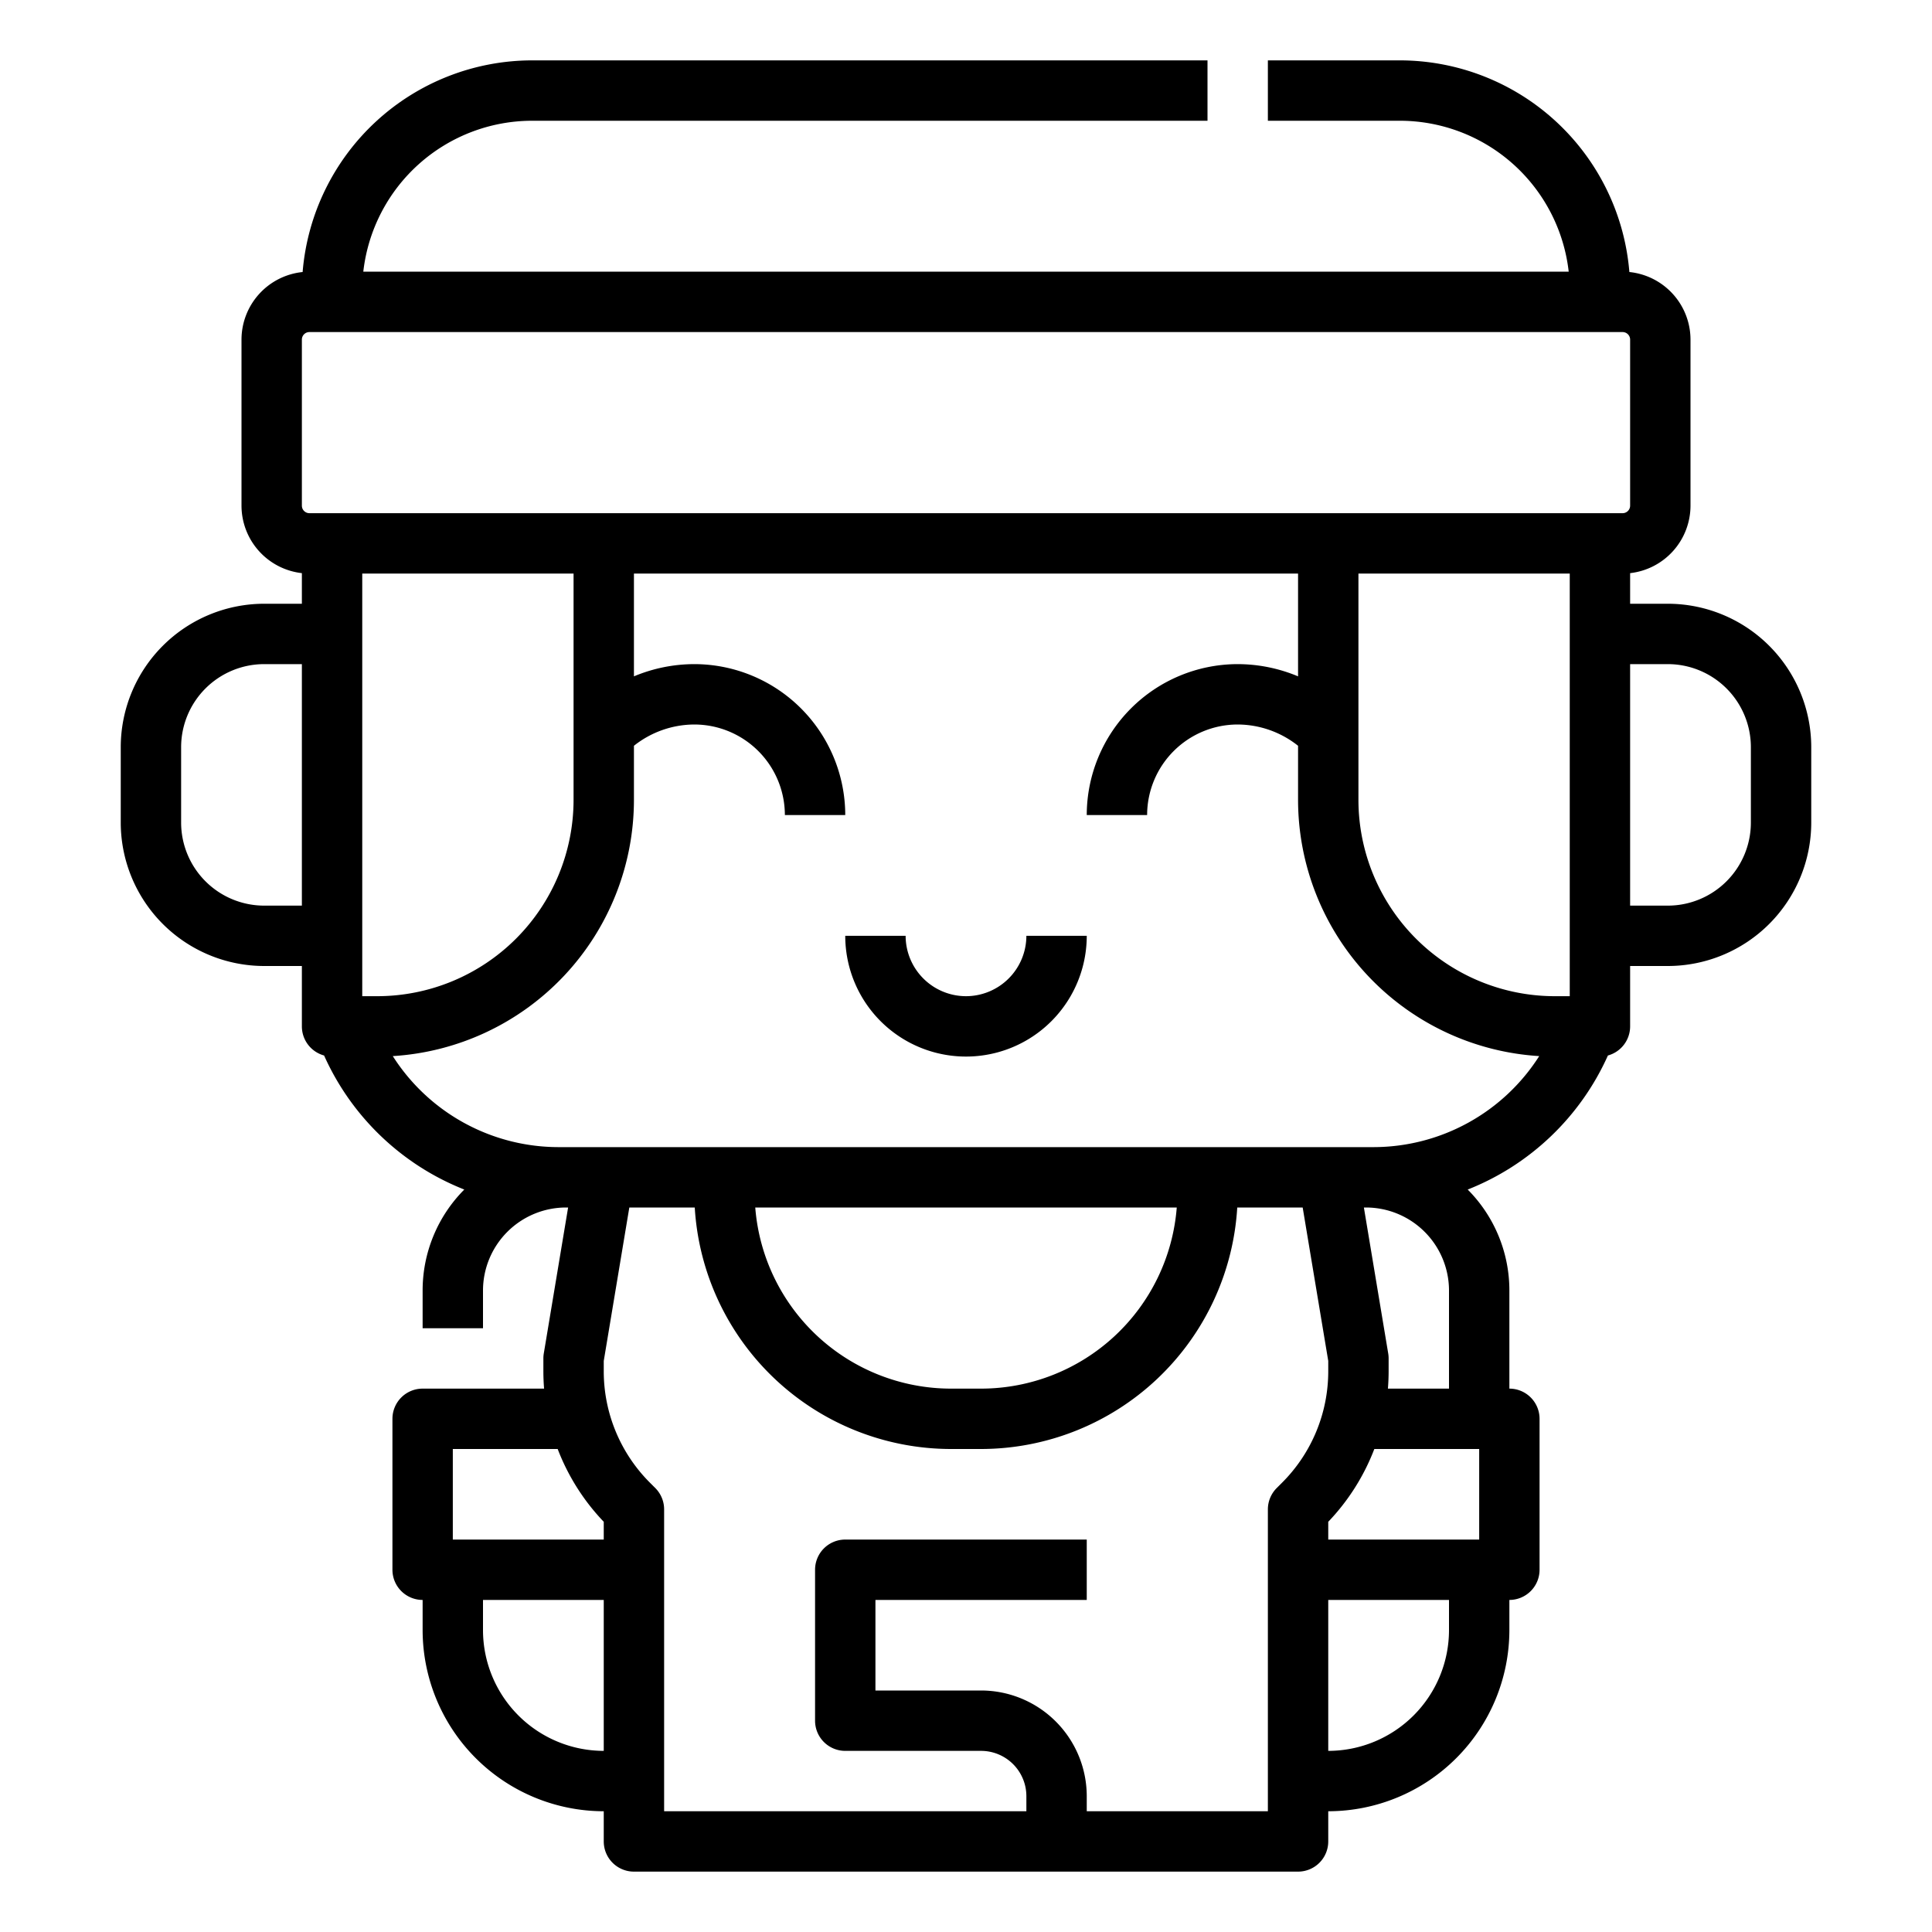 <svg xmlns="http://www.w3.org/2000/svg" viewBox="0 0 512 512" x="0px" y="0px"><title>athlete- user- avatar- kid- girl- costume</title><g><path d="M256,264a16.019,16.019,0,0,1-16-16H224a32,32,0,0,0,64,0H272A16.019,16.019,0,0,1,256,264Z"></path><path d="M442,160H432v-8.111A18.025,18.025,0,0,0,448,134V90a18.026,18.026,0,0,0-16.2-17.91A61.082,61.082,0,0,0,371,16H336V32h35a45.065,45.065,0,0,1,44.723,40H96.277A45.065,45.065,0,0,1,141,32H320V16H141A61.082,61.082,0,0,0,80.2,72.09,18.026,18.026,0,0,0,64,90v44a18.025,18.025,0,0,0,16,17.889V160H70a38.043,38.043,0,0,0-38,38v20a38.043,38.043,0,0,0,38,38H80v16a8,8,0,0,0,5.888,7.718,68.154,68.154,0,0,0,37.156,35.525A37.875,37.875,0,0,0,112,342v10h16V342a22.025,22.025,0,0,1,22-22h.556l-6.447,38.685A8.056,8.056,0,0,0,144,360v3.29q0,2.37.188,4.71H112a8,8,0,0,0-8,8v40a8,8,0,0,0,8,8v8a48.055,48.055,0,0,0,48,48v8a8,8,0,0,0,8,8H344a8,8,0,0,0,8-8v-8a48.055,48.055,0,0,0,48-48v-8a8,8,0,0,0,8-8V376a8,8,0,0,0-8-8V342a37.875,37.875,0,0,0-11.044-26.757,68.154,68.154,0,0,0,37.156-35.525A8,8,0,0,0,432,272V256h10a38.043,38.043,0,0,0,38-38V198A38.043,38.043,0,0,0,442,160Zm-82-8h56V264h-4a52.059,52.059,0,0,1-52-52ZM80,90a2,2,0,0,1,2-2H430a2,2,0,0,1,2,2v44a2,2,0,0,1-2,2H82a2,2,0,0,1-2-2ZM96,264V152h56v60a52.059,52.059,0,0,1-52,52ZM70,240a22.025,22.025,0,0,1-22-22V198a22.025,22.025,0,0,1,22-22H80v64Zm50,144h27.79A57.776,57.776,0,0,0,160,403.29V408H120Zm8,48v-8h32v40A32.036,32.036,0,0,1,128,432Zm208,48H288v-4a28.032,28.032,0,0,0-28-28H232V424h56V408H224a8,8,0,0,0-8,8v40a8,8,0,0,0,8,8h36a12.013,12.013,0,0,1,12,12v4H176V400a8,8,0,0,0-2.343-5.657l-1.356-1.355a41.728,41.728,0,0,1-12.3-29.7v-2.628L166.777,320h17.339A68.088,68.088,0,0,0,252,384h8a68.088,68.088,0,0,0,67.884-64h17.339L352,360.662v2.628a41.728,41.728,0,0,1-12.3,29.7l-1.356,1.355A8,8,0,0,0,336,400ZM200.152,320h111.7A52.07,52.07,0,0,1,260,368h-8A52.07,52.07,0,0,1,200.152,320ZM392,384v24H352v-4.71A57.776,57.776,0,0,0,364.21,384Zm-8,48a32.036,32.036,0,0,1-32,32V424h32Zm-16.188-64q.188-2.339.188-4.71V360a8.056,8.056,0,0,0-.109-1.315L361.444,320H362a22.025,22.025,0,0,1,22,22v26ZM364,304H148a52.125,52.125,0,0,1-43.909-24.122A68.088,68.088,0,0,0,168,212V197.639A25.863,25.863,0,0,1,184,192a24.027,24.027,0,0,1,24,24h16a40.045,40.045,0,0,0-40-40,41.526,41.526,0,0,0-16,3.24V152H344v27.24A41.526,41.526,0,0,0,328,176a40.045,40.045,0,0,0-40,40h16a24.027,24.027,0,0,1,24-24,25.863,25.863,0,0,1,16,5.639V212a68.088,68.088,0,0,0,63.909,67.878A52.125,52.125,0,0,1,364,304Zm100-86a22.025,22.025,0,0,1-22,22H432V176h10a22.025,22.025,0,0,1,22,22Z"></path></g></svg>